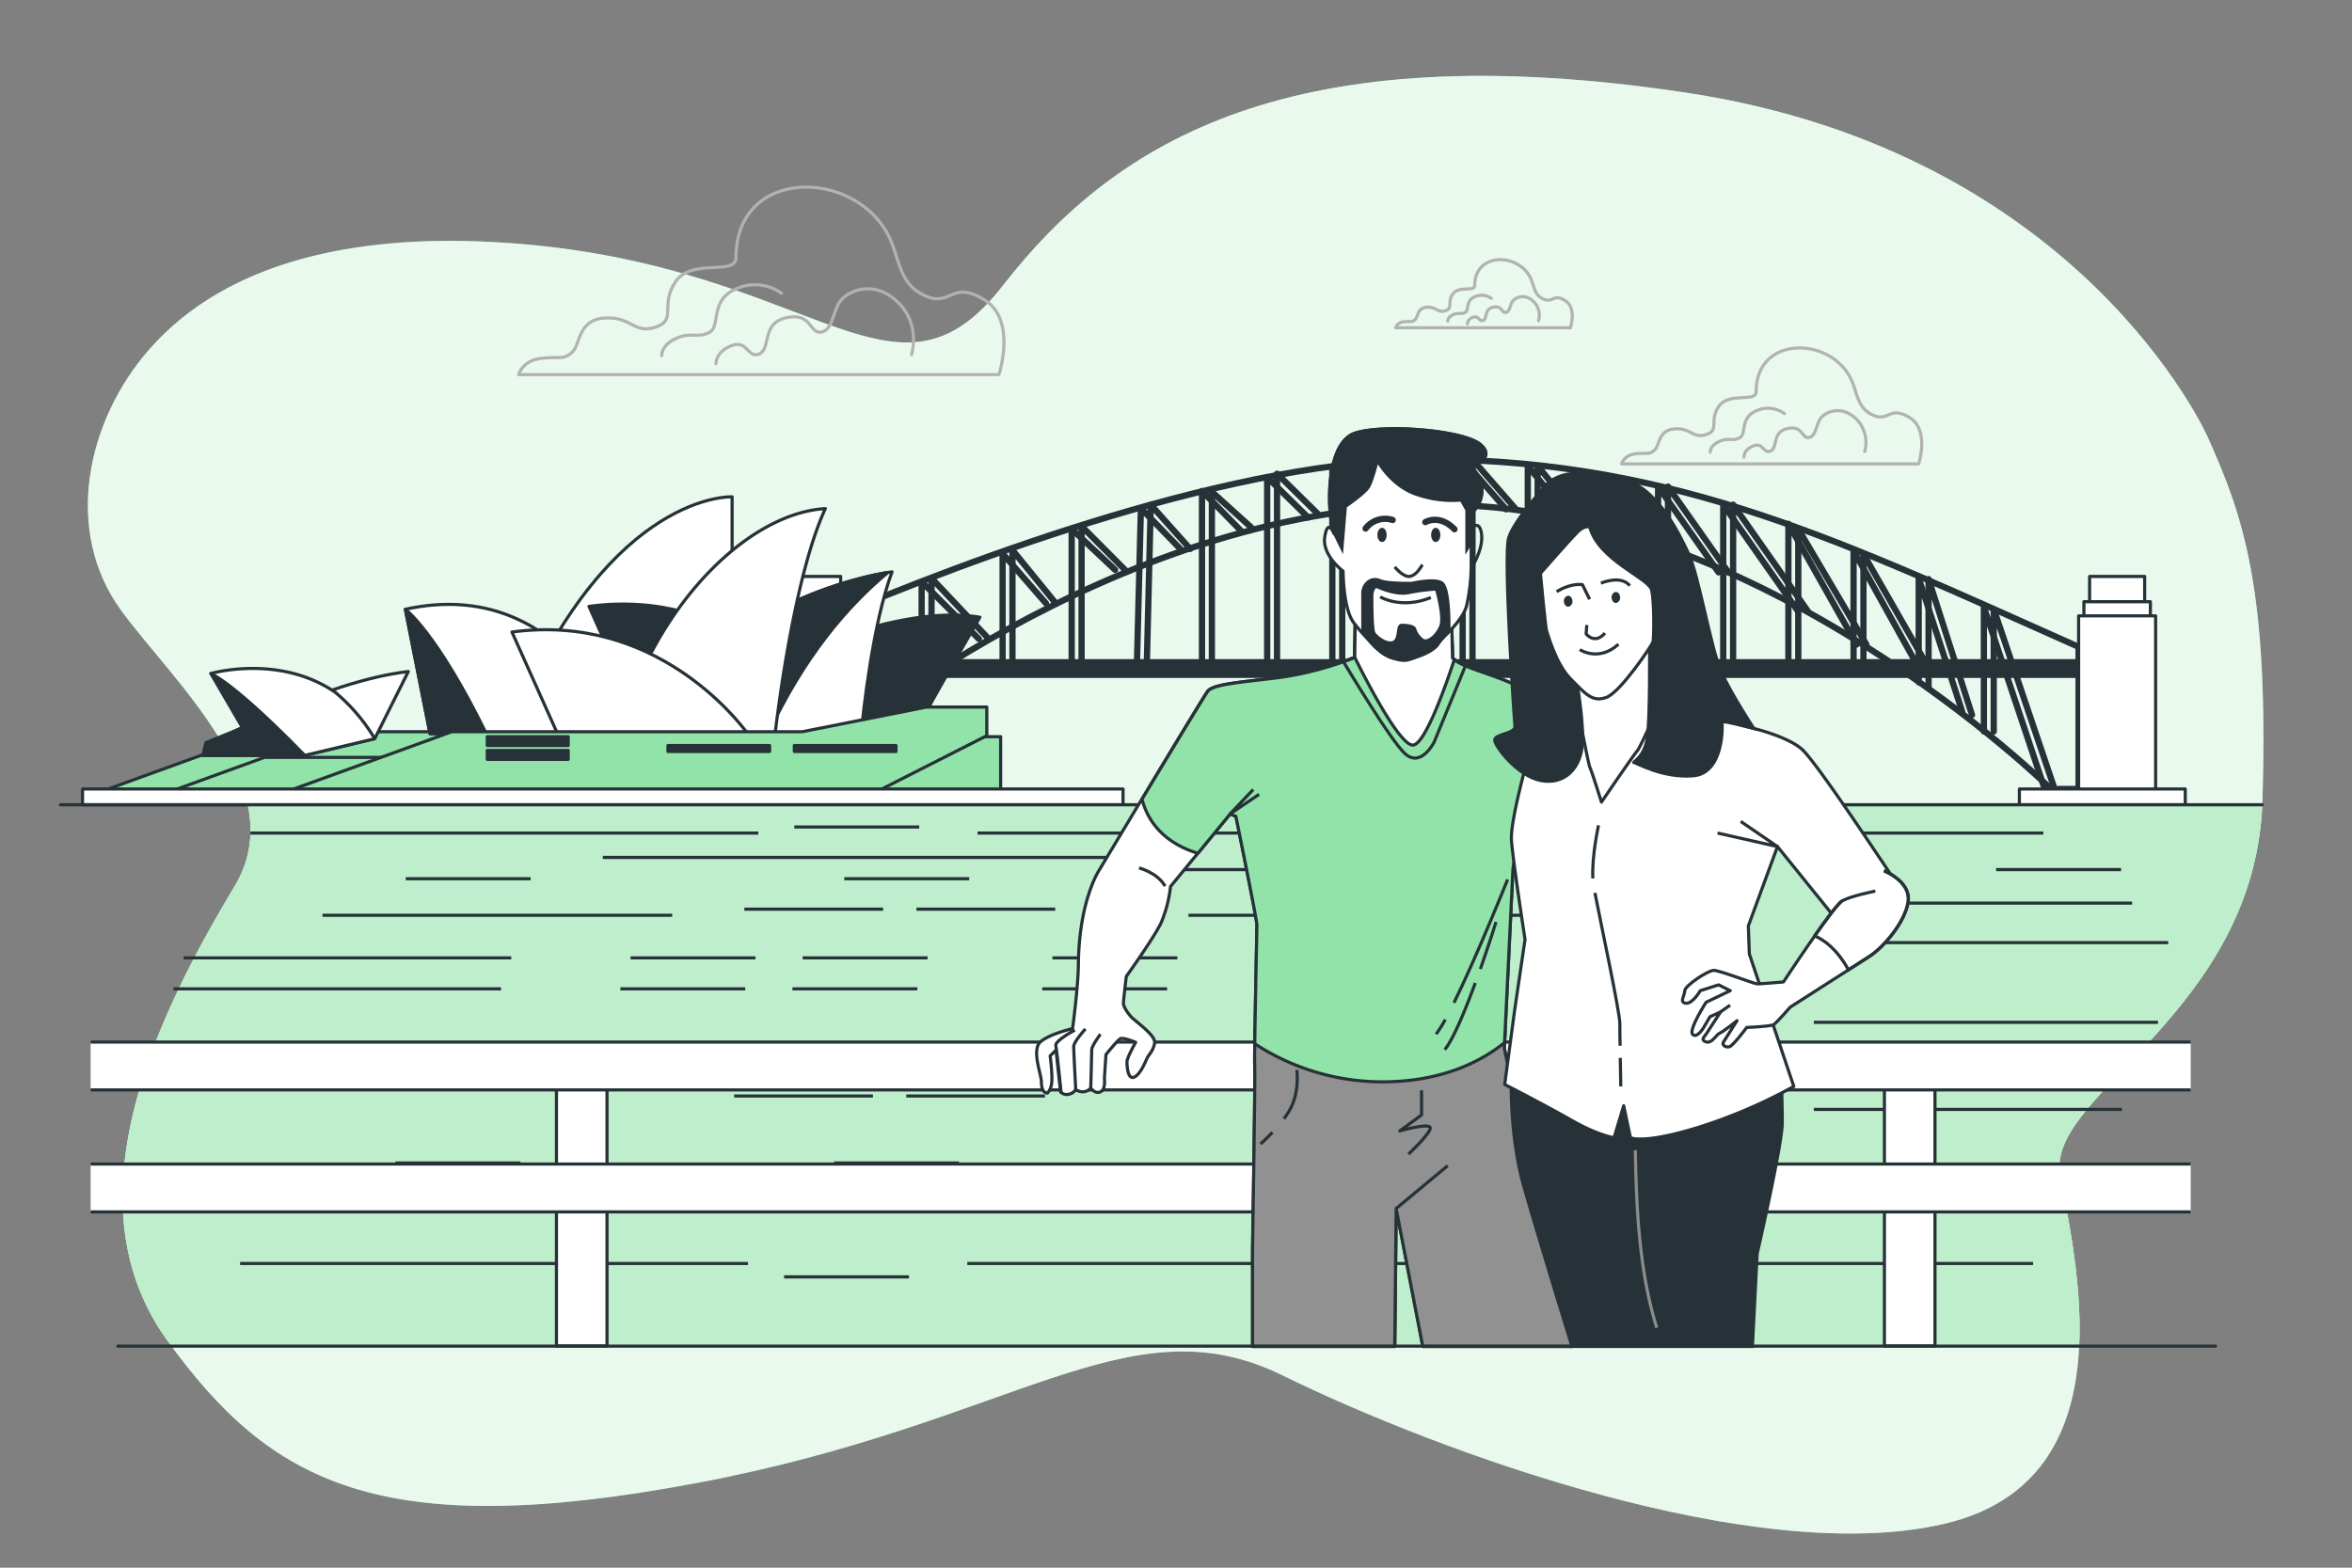 <svg xmlns="http://www.w3.org/2000/svg" viewBox="0 0 750 500"><rect x="0" y="0" width="750" height="500" fill="#808080" stroke="none"/><g id="background-simple"><path d="M704,139.43s-40-90.68-166-109.82S355.78,44.78,319.8,91.07,258.33,81,152.79,77c-37.4-1.42-79.64,5.16-105.32,34.59C27.69,134.21,20,169.32,38.76,194.87c16.63,22.65,54.68,56.75,36.16,87.63C51.35,321.8,20.61,382.25,53.4,427.59S121,492.07,222.46,472.93,359.76,414.49,409,438.67,559.57,500.13,620,486s41-86.64,36.89-111.83,62.5-51.39,64.55-118.89S715.31,164.62,704,139.43Z" style="fill:#92E3A9"></path><path d="M704,139.43s-40-90.68-166-109.82S355.78,44.78,319.8,91.07,258.33,81,152.79,77c-37.4-1.42-79.64,5.16-105.32,34.59C27.69,134.21,20,169.32,38.76,194.87c16.63,22.65,54.68,56.75,36.16,87.63C51.35,321.8,20.61,382.25,53.4,427.59S121,492.07,222.46,472.93,359.76,414.49,409,438.67,559.57,500.13,620,486s41-86.64,36.89-111.83,62.5-51.39,64.55-118.89S715.31,164.62,704,139.43Z" style="fill:#fff;opacity:0.8"></path></g><g id="Clouds"><path d="M285.36,80.28c-.21-.66-.44-1.33-.68-2-8.84-24.6-50-26.3-50,3.93,0,5.83-14,0-19.21,7.57s.58,12.23-6.41,14.56-7.57-3.49-16.3-2.91-7.57,8.73-10.48,11.06-2.91,1.17-9.32,1.75-7.57,5.24-7.57,5.24H318.53s5.82-17.47-4.66-23.88-10.48,2.33-18.63-1.16C288.5,91.56,287.24,86.09,285.36,80.28Z" style="fill:none;stroke:#b2b2b2;stroke-linecap:round;stroke-linejoin:round"></path><path d="M290.66,113.12s3.17-9.81-4.62-17-15.86-3.17-18.17,0-2.3,9.23-6.05,9.81-2.89-6.35-11-4.62-4.9,9.81-8.65,11.54-3.75-4.62-8.94-2.6-4.91,5.77-4.91,5.77" style="fill:none;stroke:#b2b2b2;stroke-linecap:round;stroke-linejoin:round"></path><path d="M249.23,93.53a14.59,14.59,0,0,0-14.76-1.29c-8.35,3.85-4.5,11.88-8.35,13.81s-5.78-.32-10.6,1.92-4.49,5.46-4.49,5.46" style="fill:none;stroke:#b2b2b2;stroke-linecap:round;stroke-linejoin:round"></path><path d="M591.33,123.71q-.2-.61-.42-1.23c-5.47-15.22-30.92-16.27-30.93,2.43,0,3.6-8.64,0-11.88,4.68s.36,7.57-4,9-4.69-2.16-10.09-1.8-4.68,5.4-6.48,6.84-1.8.72-5.76,1.08-4.69,3.24-4.69,3.24h94.73s3.6-10.8-2.88-14.77-6.48,1.45-11.53-.72C593.28,130.69,592.5,127.3,591.33,123.71Z" style="fill:none;stroke:#b2b2b2;stroke-linecap:round;stroke-linejoin:round"></path><path d="M594.61,144a10.57,10.57,0,0,0-2.86-10.52c-4.81-4.46-9.81-2-11.23,0s-1.43,5.7-3.75,6.06-1.78-3.92-6.78-2.85-3,6.06-5.35,7.13-2.32-2.85-5.53-1.6-3,3.57-3,3.57" style="fill:none;stroke:#b2b2b2;stroke-linecap:round;stroke-linejoin:round"></path><path d="M569,131.9a9,9,0,0,0-9.14-.79c-5.16,2.38-2.78,7.35-5.16,8.54s-3.58-.2-6.56,1.19-2.78,3.38-2.78,3.38" style="fill:none;stroke:#b2b2b2;stroke-linecap:round;stroke-linejoin:round"></path><path d="M488.7,90.34c-.08-.24-.16-.49-.25-.73-3.22-9-18.19-9.57-18.19,1.43,0,2.12-5.09,0-7,2.76s.21,4.45-2.34,5.29S458.18,97.82,455,98s-2.75,3.18-3.81,4-1.06.42-3.39.63a2.89,2.89,0,0,0-2.75,1.91h55.71s2.12-6.35-1.69-8.68-3.81.84-6.78-.43C489.84,94.44,489.38,92.45,488.7,90.34Z" style="fill:none;stroke:#b2b2b2;stroke-linecap:round;stroke-linejoin:round"></path><path d="M490.62,102.28a6.21,6.21,0,0,0-1.68-6.19c-2.83-2.62-5.77-1.15-6.61,0s-.84,3.36-2.2,3.57-1.05-2.31-4-1.68-1.78,3.57-3.15,4.2-1.36-1.68-3.25-1-1.78,2.1-1.78,2.1" style="fill:none;stroke:#b2b2b2;stroke-linecap:round;stroke-linejoin:round"></path><path d="M475.55,95.16a5.31,5.31,0,0,0-5.37-.47c-3,1.4-1.64,4.32-3,5s-2.1-.12-3.86.7-1.63,2-1.63,2" style="fill:none;stroke:#b2b2b2;stroke-linecap:round;stroke-linejoin:round"></path></g><g id="Bridge"><line x1="252.92" y1="213.23" x2="671.02" y2="213.23" style="fill:none;stroke:#263238;stroke-linecap:round;stroke-linejoin:round;stroke-width:6px"></line><path d="M457,146.5c-62.27-.44-147.72,31.79-193.88,51.4V239h1.22S353.07,162.24,457,161,654,251.64,654,251.64h8.81V206.31C589.17,173.57,535.65,147.05,457,146.5Z" style="fill:none;stroke:#263238;stroke-linecap:round;stroke-linejoin:round;stroke-width:2px"></path><rect x="666.33" y="183.85" width="17.55" height="60.77" style="fill:#fff;stroke:#263238;stroke-linecap:round;stroke-linejoin:round"></rect><rect x="664.51" y="191.91" width="21.2" height="60.77" style="fill:#fff;stroke:#263238;stroke-linecap:round;stroke-linejoin:round"></rect><rect x="662.83" y="196.42" width="24.55" height="56.26" style="fill:#fff;stroke:#263238;stroke-linecap:round;stroke-linejoin:round"></rect><rect x="643.94" y="251.64" width="52.89" height="5.04" style="fill:#fff;stroke:#263238;stroke-linecap:round;stroke-linejoin:round"></rect><rect x="250.52" y="183.85" width="17.55" height="60.77" style="fill:#fff;stroke:#263238;stroke-linecap:round;stroke-linejoin:round"></rect><rect x="248.69" y="191.91" width="21.2" height="60.77" style="fill:#fff;stroke:#263238;stroke-linecap:round;stroke-linejoin:round"></rect><rect x="247.02" y="196.42" width="24.55" height="56.26" style="fill:#fff;stroke:#263238;stroke-linecap:round;stroke-linejoin:round"></rect><polyline points="319.71 212.6 319.71 176.56 333.56 192.46" style="fill:none;stroke:#263238;stroke-linecap:round;stroke-linejoin:round;stroke-width:2px"></polyline><polyline points="322.85 212.6 322.85 175.46 336.7 192.46" style="fill:none;stroke:#263238;stroke-linecap:round;stroke-linejoin:round;stroke-width:2px"></polyline><polyline points="293.89 212.6 293.89 185.53 312.15 203.79" style="fill:none;stroke:#263238;stroke-linecap:round;stroke-linejoin:round;stroke-width:2px"></polyline><polyline points="297.04 212.6 297.04 184.43 315.3 203.79" style="fill:none;stroke:#263238;stroke-linecap:round;stroke-linejoin:round;stroke-width:2px"></polyline><polyline points="341.74 212.6 341.74 168.72 355.59 181.75" style="fill:none;stroke:#263238;stroke-linecap:round;stroke-linejoin:round;stroke-width:2px"></polyline><polyline points="344.89 212.6 344.89 167.83 358.74 181.75" style="fill:none;stroke:#263238;stroke-linecap:round;stroke-linejoin:round;stroke-width:2px"></polyline><polyline points="362.52 212.6 363.81 162.11 376.37 175.07" style="fill:none;stroke:#263238;stroke-linecap:round;stroke-linejoin:round;stroke-width:2px"></polyline><polyline points="365.67 212.6 366.95 161 379.52 175.07" style="fill:none;stroke:#263238;stroke-linecap:round;stroke-linejoin:round;stroke-width:2px"></polyline><polyline points="383.29 212.6 383.29 156.6 395.76 169.32" style="fill:none;stroke:#263238;stroke-linecap:round;stroke-linejoin:round;stroke-width:2px"></polyline><polyline points="386.44 212.6 386.44 156.88 398.93 168.16" style="fill:none;stroke:#263238;stroke-linecap:round;stroke-linejoin:round;stroke-width:2px"></polyline><polyline points="404.07 212.6 404.07 152.2 417.08 165" style="fill:none;stroke:#263238;stroke-linecap:round;stroke-linejoin:round;stroke-width:2px"></polyline><polyline points="407.22 212.6 407.22 151.09 420.23 163.89" style="fill:none;stroke:#263238;stroke-linecap:round;stroke-linejoin:round;stroke-width:2px"></polyline><polyline points="424.85 212.6 424.85 148.89 438.7 161.34" style="fill:none;stroke:#263238;stroke-linecap:round;stroke-linejoin:round;stroke-width:2px"></polyline><polyline points="428 212.6 428 148.34 441.85 161.34" style="fill:none;stroke:#263238;stroke-linecap:round;stroke-linejoin:round;stroke-width:2px"></polyline><polyline points="445.62 212.6 445.62 147.23 459.47 160.44" style="fill:none;stroke:#263238;stroke-linecap:round;stroke-linejoin:round;stroke-width:2px"></polyline><polyline points="448.77 212.6 448.77 147.24 462.62 160.44" style="fill:none;stroke:#263238;stroke-linecap:round;stroke-linejoin:round;stroke-width:2px"></polyline><polyline points="466.4 212.6 466.4 146.54 480.25 162.43" style="fill:none;stroke:#263238;stroke-linecap:round;stroke-linejoin:round;stroke-width:2px"></polyline><polyline points="469.55 212.6 469.55 146.54 483.4 162.43" style="fill:none;stroke:#263238;stroke-linecap:round;stroke-linejoin:round;stroke-width:2px"></polyline><polyline points="487.18 212.6 487.18 148.6 501.03 165.6" style="fill:none;stroke:#263238;stroke-linecap:round;stroke-linejoin:round;stroke-width:2px"></polyline><polyline points="490.32 212.6 490.32 148.6 504.18 165.6" style="fill:none;stroke:#263238;stroke-linecap:round;stroke-linejoin:round;stroke-width:2px"></polyline><polyline points="507.95 212.6 507.95 151.47 524.39 171.91" style="fill:none;stroke:#263238;stroke-linecap:round;stroke-linejoin:round;stroke-width:2px"></polyline><polyline points="511.1 212.6 511.1 151.47 527.56 172.19" style="fill:none;stroke:#263238;stroke-linecap:round;stroke-linejoin:round;stroke-width:2px"></polyline><polyline points="528.73 212.6 528.73 155.19 548.01 182.55" style="fill:none;stroke:#263238;stroke-linecap:round;stroke-linejoin:round;stroke-width:2px"></polyline><polyline points="531.88 212.6 531.88 155.19 551.15 182.55" style="fill:none;stroke:#263238;stroke-linecap:round;stroke-linejoin:round;stroke-width:2px"></polyline><polyline points="549.5 212.6 549.5 160.95 573.33 194.93" style="fill:none;stroke:#263238;stroke-linecap:round;stroke-linejoin:round;stroke-width:2px"></polyline><polyline points="552.65 212.6 552.65 160.95 576.48 194.93" style="fill:none;stroke:#263238;stroke-linecap:round;stroke-linejoin:round;stroke-width:2px"></polyline><polyline points="570.28 212.6 570.28 167.07 592.02 205.57" style="fill:none;stroke:#263238;stroke-linecap:round;stroke-linejoin:round;stroke-width:2px"></polyline><polyline points="573.43 212.6 573.43 168.73 595.16 205.57" style="fill:none;stroke:#263238;stroke-linecap:round;stroke-linejoin:round;stroke-width:2px"></polyline><polyline points="591.06 212.6 591.06 175.63 612.18 213.63" style="fill:none;stroke:#263238;stroke-linecap:round;stroke-linejoin:round;stroke-width:2px"></polyline><polyline points="594.21 212.6 594.21 176.73 615.33 213.63" style="fill:none;stroke:#263238;stroke-linecap:round;stroke-linejoin:round;stroke-width:2px"></polyline><polyline points="611.83 217.59 611.83 184.43 625.68 226.87" style="fill:none;stroke:#263238;stroke-linecap:round;stroke-linejoin:round;stroke-width:2px"></polyline><polyline points="614.98 219.39 614.98 184.71 628.83 228.02" style="fill:none;stroke:#263238;stroke-linecap:round;stroke-linejoin:round;stroke-width:2px"></polyline><polyline points="632.61 233.29 632.61 193.64 651.65 250.57" style="fill:none;stroke:#263238;stroke-linecap:round;stroke-linejoin:round;stroke-width:2px"></polyline><polyline points="635.76 233.29 635.76 194.26 654.8 250.57" style="fill:none;stroke:#263238;stroke-linecap:round;stroke-linejoin:round;stroke-width:2px"></polyline><rect x="258.52" y="252.39" width="44.96" height="4.28" style="fill:#fff;stroke:#263238;stroke-linecap:round;stroke-linejoin:round"></rect></g><g id="Building"><polygon points="217.06 254.16 255.49 234.64 255.49 225.51 236.29 225.51 196.62 233.38 84.87 233.38 34.5 251.64 30.48 254.16 217.06 254.16" style="fill:#92E3A9;stroke:#263238;stroke-linecap:round;stroke-linejoin:round"></polygon><polygon points="84.33 241.56 56.54 251.64 52.51 254.16 239.1 254.16 263.89 241.56 84.33 241.56" style="fill:#92E3A9;stroke:#263238;stroke-linecap:round;stroke-linejoin:round"></polygon><path d="M233.45,234.32V158.46s-38.09-1.89-68.62,68.94l-1.66,6.92Z" style="fill:#fff;stroke:#263238;stroke-linecap:round;stroke-linejoin:round"></path><path d="M263.23,226.14c-3.65-5-30-38.86-75.42-32.74l14.65,32.74Z" style="fill:#263238;stroke:#263238;stroke-linecap:round;stroke-linejoin:round"></path><polygon points="319.08 254.16 319.08 234.95 311.52 234.95 260.51 254.16 319.08 254.16" style="fill:#92E3A9;stroke:#263238;stroke-linecap:round;stroke-linejoin:round"></polygon><path d="M291.42,234.32c6.91-13.19,21.05-37.46,21.05-37.46-18.26-3.15-41.24,5.35-41.24,5.35-20.24,11.91-32,26-36.54,32.11Z" style="fill:#263238;stroke:#263238;stroke-linecap:round;stroke-linejoin:round"></path><path d="M274.58,234.32c.75-7.92,3.72-35.37,9.87-51.94,0,0-51,6-82.5,51.94Z" style="fill:#fff;stroke:#263238;stroke-linecap:round;stroke-linejoin:round"></path><path d="M283.16,182.57c-8.1,1.28-52.71,10.1-81.21,51.75h42.86C256.28,209.46,270.36,193.17,283.16,182.57Z" style="fill:#263238;stroke:#263238;stroke-linecap:round;stroke-linejoin:round"></path><path d="M198.2,234.32s-18.58-51-68.94-40L137.13,234Z" style="fill:#fff;stroke:#263238;stroke-linecap:round;stroke-linejoin:round"></path><path d="M247.13,234.32c.92-7.9,6.28-51,16.06-72.11-20.28,1.23-43.92,21.12-58.08,51.07a121.9,121.9,0,0,0-7.69,21Z" style="fill:#fff;stroke:#263238;stroke-linecap:round;stroke-linejoin:round"></path><path d="M238.68,234.32c-3.66-5-30-38.86-75.43-32.74l14.66,32.74Z" style="fill:#fff;stroke:#263238;stroke-linecap:round;stroke-linejoin:round"></path><path d="M155.13,234.1c-16.06-32.67-25.87-39.76-25.87-39.76L137.13,234Z" style="fill:#263238;stroke:#263238;stroke-linecap:round;stroke-linejoin:round"></path><polygon points="276.25 254.16 314.67 234.64 314.67 225.51 295.47 225.51 255.8 233.38 144.05 233.38 93.69 251.64 89.66 254.16 276.25 254.16" style="fill:#92E3A9;stroke:#263238;stroke-linecap:round;stroke-linejoin:round"></polygon><path d="M67.87,236.84s35.26-19.52,62.33-22.66l-10.7,21.4-22.35,5.35H64.72Z" style="fill:#fff;stroke:#263238;stroke-linecap:round;stroke-linejoin:round"></path><path d="M97.15,240.93,67.24,214.81s21.72-6.3,39.67,6a58,58,0,0,1,12.59,14.79Z" style="fill:#fff;stroke:#263238;stroke-linecap:round;stroke-linejoin:round"></path><path d="M67.24,214.81l10.08,17.31-11.65,4.72-1,4.09H97.15S76.69,219.53,67.24,214.81Z" style="fill:#263238;stroke:#263238;stroke-linecap:round;stroke-linejoin:round"></path><rect x="212.99" y="237.79" width="32.42" height="1.89" style="fill:#263238;stroke:#263238;stroke-linecap:round;stroke-linejoin:round"></rect><rect x="253.29" y="237.79" width="32.42" height="1.89" style="fill:#263238;stroke:#263238;stroke-linecap:round;stroke-linejoin:round"></rect><rect x="155.38" y="234.95" width="25.81" height="2.83" style="fill:#263238;stroke:#263238;stroke-linecap:round;stroke-linejoin:round"></rect><rect x="155.38" y="239.36" width="25.81" height="2.83" style="fill:#263238;stroke:#263238;stroke-linecap:round;stroke-linejoin:round"></rect><rect x="26.32" y="251.64" width="331.79" height="5.04" style="fill:#fff;stroke:#263238;stroke-linecap:round;stroke-linejoin:round"></rect></g><g id="Water"><path d="M79,256.73a34.61,34.61,0,0,1-4.09,25.77C51.35,321.8,20.61,382.25,53.4,427.59l1.28,1.75H663c1-21.53-4.2-43.45-6.1-55.15-4.07-25,61.54-51,64.48-117.46Z" style="fill:#92E3A9"></path><path d="M79,256.73a34.61,34.61,0,0,1-4.09,25.77C51.35,321.8,20.61,382.25,53.4,427.59l1.28,1.75H663c1-21.53-4.2-43.45-6.1-55.15-4.07-25,61.54-51,64.48-117.46Z" style="fill:#fff;opacity:0.4"></path><line x1="79.82" y1="265.7" x2="241.79" y2="265.7" style="fill:none;stroke:#263238;stroke-linejoin:round"></line><line x1="311.71" y1="265.7" x2="473.67" y2="265.7" style="fill:none;stroke:#263238;stroke-linejoin:round"></line><line x1="192.22" y1="273.47" x2="354.19" y2="273.47" style="fill:none;stroke:#263238;stroke-linejoin:round"></line><line x1="501.11" y1="265.7" x2="540.94" y2="265.7" style="fill:none;stroke:#263238;stroke-linejoin:round"></line><line x1="519.7" y1="288.03" x2="559.53" y2="288.03" style="fill:none;stroke:#263238;stroke-linejoin:round"></line><line x1="636.53" y1="277.35" x2="676.35" y2="277.35" style="fill:none;stroke:#263238;stroke-linejoin:round"></line><line x1="489.61" y1="300.64" x2="529.43" y2="300.64" style="fill:none;stroke:#263238;stroke-linejoin:round"></line><line x1="581.65" y1="300.64" x2="691.4" y2="300.64" style="fill:none;stroke:#263238;stroke-linejoin:round"></line><line x1="335.6" y1="305.5" x2="375.43" y2="305.5" style="fill:none;stroke:#263238;stroke-linejoin:round"></line><line x1="58.58" y1="305.5" x2="163.02" y2="305.5" style="fill:none;stroke:#263238;stroke-linejoin:round"></line><line x1="255.95" y1="305.5" x2="295.78" y2="305.5" style="fill:none;stroke:#263238;stroke-linejoin:round"></line><line x1="201.07" y1="305.5" x2="240.9" y2="305.5" style="fill:none;stroke:#263238;stroke-linejoin:round"></line><line x1="581.65" y1="288.03" x2="679.89" y2="288.03" style="fill:none;stroke:#263238;stroke-linejoin:round"></line><line x1="377.2" y1="277.35" x2="417.03" y2="277.35" style="fill:none;stroke:#263238;stroke-linejoin:round"></line><line x1="269.22" y1="280.26" x2="309.05" y2="280.26" style="fill:none;stroke:#263238;stroke-linejoin:round"></line><line x1="129.38" y1="280.26" x2="169.21" y2="280.26" style="fill:none;stroke:#263238;stroke-linejoin:round"></line><line x1="253.29" y1="263.76" x2="293.12" y2="263.76" style="fill:none;stroke:#263238;stroke-linejoin:round"></line><line x1="378.97" y1="291.91" x2="490.49" y2="291.91" style="fill:none;stroke:#263238;stroke-linejoin:round"></line><line x1="102.83" y1="291.91" x2="214.35" y2="291.91" style="fill:none;stroke:#263238;stroke-linejoin:round"></line><line x1="557.76" y1="265.7" x2="651.57" y2="265.7" style="fill:none;stroke:#263238;stroke-linejoin:round"></line><line x1="432.08" y1="274.44" x2="525.89" y2="274.44" style="fill:none;stroke:#263238;stroke-linejoin:round"></line><line x1="237.36" y1="289.97" x2="281.61" y2="289.97" style="fill:none;stroke:#263238;stroke-linejoin:round"></line><line x1="292.23" y1="289.97" x2="336.49" y2="289.97" style="fill:none;stroke:#263238;stroke-linejoin:round"></line><line x1="76.56" y1="402.98" x2="238.53" y2="402.98" style="fill:none;stroke:#263238;stroke-linejoin:round"></line><line x1="308.45" y1="402.98" x2="470.42" y2="402.98" style="fill:none;stroke:#263238;stroke-linejoin:round"></line><line x1="188.96" y1="385.88" x2="350.93" y2="385.88" style="fill:none;stroke:#263238;stroke-linejoin:round"></line><line x1="497.85" y1="402.98" x2="537.68" y2="402.98" style="fill:none;stroke:#263238;stroke-linejoin:round"></line><line x1="516.44" y1="353.84" x2="556.27" y2="353.84" style="fill:none;stroke:#263238;stroke-linejoin:round"></line><line x1="633.27" y1="377.34" x2="673.1" y2="377.34" style="fill:none;stroke:#263238;stroke-linejoin:round"></line><line x1="486.35" y1="326.06" x2="526.18" y2="326.06" style="fill:none;stroke:#263238;stroke-linejoin:round"></line><line x1="578.39" y1="326.06" x2="688.14" y2="326.06" style="fill:none;stroke:#263238;stroke-linejoin:round"></line><line x1="332.35" y1="315.38" x2="372.17" y2="315.38" style="fill:none;stroke:#263238;stroke-linejoin:round"></line><line x1="55.32" y1="315.38" x2="159.76" y2="315.38" style="fill:none;stroke:#263238;stroke-linejoin:round"></line><line x1="252.69" y1="315.38" x2="292.52" y2="315.38" style="fill:none;stroke:#263238;stroke-linejoin:round"></line><line x1="197.82" y1="315.38" x2="237.64" y2="315.38" style="fill:none;stroke:#263238;stroke-linejoin:round"></line><line x1="578.39" y1="353.84" x2="676.64" y2="353.84" style="fill:none;stroke:#263238;stroke-linejoin:round"></line><line x1="373.94" y1="377.34" x2="413.77" y2="377.34" style="fill:none;stroke:#263238;stroke-linejoin:round"></line><line x1="265.97" y1="370.93" x2="305.79" y2="370.93" style="fill:none;stroke:#263238;stroke-linejoin:round"></line><line x1="126.12" y1="370.93" x2="165.95" y2="370.93" style="fill:none;stroke:#263238;stroke-linejoin:round"></line><line x1="250.03" y1="407.25" x2="289.86" y2="407.25" style="fill:none;stroke:#263238;stroke-linejoin:round"></line><line x1="375.71" y1="345.29" x2="487.23" y2="345.29" style="fill:none;stroke:#263238;stroke-linejoin:round"></line><line x1="99.57" y1="345.29" x2="211.09" y2="345.29" style="fill:none;stroke:#263238;stroke-linejoin:round"></line><line x1="554.5" y1="402.98" x2="648.31" y2="402.98" style="fill:none;stroke:#263238;stroke-linejoin:round"></line><line x1="428.82" y1="383.75" x2="522.64" y2="383.75" style="fill:none;stroke:#263238;stroke-linejoin:round"></line><line x1="234.1" y1="349.56" x2="278.36" y2="349.56" style="fill:none;stroke:#263238;stroke-linejoin:round"></line><line x1="288.98" y1="349.56" x2="333.23" y2="349.56" style="fill:none;stroke:#263238;stroke-linejoin:round"></line><line x1="19.25" y1="256.67" x2="721.39" y2="256.67" style="fill:none;stroke:#263238;stroke-linecap:round;stroke-linejoin:round"></line></g><g id="Fence"><rect x="177.44" y="333.14" width="16.12" height="96.14" style="fill:#fff;stroke:#263238;stroke-linejoin:round"></rect><rect x="600.9" y="333.14" width="16.12" height="96.14" style="fill:#fff;stroke:#263238;stroke-linejoin:round"></rect><rect x="28.89" y="332.36" width="669.67" height="15.25" style="fill:#fff"></rect><line x1="28.89" y1="332.36" x2="698.56" y2="332.36" style="fill:none;stroke:#263238;stroke-linejoin:round"></line><line x1="698.56" y1="347.62" x2="28.89" y2="347.62" style="fill:none;stroke:#263238;stroke-linejoin:round"></line><rect x="28.89" y="371.26" width="669.67" height="15.25" style="fill:#fff"></rect><line x1="28.89" y1="371.26" x2="698.56" y2="371.26" style="fill:none;stroke:#263238;stroke-linejoin:round"></line><line x1="698.56" y1="386.52" x2="28.89" y2="386.52" style="fill:none;stroke:#263238;stroke-linejoin:round"></line></g><g id="Characters"><path d="M365.86,337.32c.46-.92,1.85-2.08,2.32-4.62s-6.25-6.94-7.64-8.56-2.31-3.24-2.31-4.17.92-8.55.92-8.55,8.79-12.26,11.11-17.12a42,42,0,0,0,3-11.57l19-23.13,1.85.69s6.71,32.85,6.71,34.7-.92,43.72-.69,44.88-.7,58.52-.7,58.52v31.05h45.35l.45-44,8.49,44h47.63l-14.71-62.28-6.94-32.84L482.45,277s6.24-37.24,6.24-37.94,2.08-14.57-1.16-17.81-13.41-6.24-18.27-8.09-6.09-3.24-6.09-3.24l-.39-17.81-30.53-.24L432,209.64a105.39,105.39,0,0,1-22.9,6.24c-11.8,1.62-22.21,2.08-24.06,4.63s-34.46,56.9-34.46,56.9-6.53,9.6-6.71,30.3c-.07,7.19-1.85,20.36-1.85,20.36s-7.17,1.62-10.18,4.16.23,10.41.23,12.73.65,3.57,1.92,3.68a5.29,5.29,0,0,0,1.26-2.52c.56-2.25-.38-9.35-.38-9.35l1.87-1.87.75,7,.73,6.46h.11a2.53,2.53,0,0,0,2.34.66,3.38,3.38,0,0,0,2.34-1.5,4.21,4.21,0,0,0,2.71.68,3.46,3.46,0,0,0,2.08-1.16s1.66,2.26,3.43,1c1.35-.92.94-4.11.94-4.11l.49-7.57s3.7-4.63,4.62-5.09,4.86,1.16,4.86,1.16-2.77,4.85-2.77,6.24.23,5.78,2.31,4.86S365.4,338.25,365.86,337.32Z" style="fill:#fff;stroke:#263238;stroke-linejoin:round"></path><path d="M363.21,276.82s5.82,1.45,8.32,5.82" style="fill:none;stroke:#263238;stroke-linejoin:round"></path><path d="M399.4,429.44h45.35l.45-44,8.49,44h47.63l-14.71-62.28-6.94-32.84.26-5.28c-6.95,4.36-19.13,10.37-33.57,10.37-16.58,0-36.61-7.43-46.18-11.41-.11,6.5-.16,11.48-.08,11.87.23,1.15-.7,58.52-.7,58.52Z" style="fill:#919191;stroke:#263238;stroke-linejoin:round"></path><path d="M350.9,329.84s-2.77,3.71-2.77,4.94-.31,12.26-.31,12.26" style="fill:none;stroke:#263238;stroke-linejoin:round"></path><path d="M346.11,328.17s-3.74,4.11-3.74,5.61.66,13.74.66,13.74" style="fill:none;stroke:#263238;stroke-linejoin:round"></path><path d="M342.75,328.54s-6.45,3.37-6.08,5,1.68,14.86,1.68,14.86" style="fill:none;stroke:#263238;stroke-linejoin:round"></path><line x1="445.2" y1="385.44" x2="461.63" y2="371.79" style="fill:none;stroke:#263238;stroke-linejoin:round"></line><path d="M405.76,361.15c-2.08,2.2-3.81,3.7-3.81,3.7" style="fill:none;stroke:#263238;stroke-linejoin:round"></path><path d="M413.51,341.26s.93,6.47-1.85,12a24.52,24.52,0,0,1-2.23,3.55" style="fill:none;stroke:#263238;stroke-linejoin:round"></path><path d="M453.3,347.73v7.87l-6.94,5.09s9.72-2.78,9.72-.93-6.94,8.33-6.94,8.33" style="fill:none;stroke:#263238;stroke-linejoin:round"></path><path d="M482.45,277s6.24-37.24,6.24-37.94,2.08-14.57-1.16-17.81-13.41-6.24-18.27-8.09-6.09-3.24-6.09-3.24l-.09-4.33-31-.22-.05,4.32a105.39,105.39,0,0,1-22.9,6.24c-11.8,1.62-22.21,2.08-24.06,4.63-1,1.42-11.7,19.07-20.9,34.33,1.3,5.21,5.35,13.47,17.82,17.26l10.25-12.5,1.85.69s6.71,32.85,6.71,34.7c0,1.4-.53,25.56-.68,37.85a74.35,74.35,0,0,0,43,12.12c18.15-.53,29.87-7,36.64-12.47Z" style="fill:#92E3A9;stroke:#263238;stroke-linejoin:round"></path><path d="M457.31,236.7l10-24.38c-3.28-1.44-4.18-2.45-4.18-2.45l-.39-17.81-30.53-.24L432,209.64s-1.36.56-3.64,1.37c3,4.94,14.8,24.51,19.37,29.08C453,245.34,457.31,236.7,457.31,236.7Z" style="fill:none;stroke:#263238;stroke-linejoin:round"></path><path d="M463.17,209.87l-.39-17.81-30.53-.24L432,209.64s13.57,28,18.5,28c3.85,0,10.5-18.9,13.25-27.26A4.14,4.14,0,0,1,463.17,209.87Z" style="fill:#fff;stroke:#263238;stroke-linejoin:round"></path><polyline points="399.63 251.81 392.23 259.6 401.49 253.35" style="fill:none;stroke:#263238;stroke-linejoin:round"></polyline><path d="M460.87,325.16a35.7,35.7,0,0,1-2.94,4.68" style="fill:none;stroke:#263238;stroke-linejoin:round"></path><path d="M480.75,280.5s-9.77,24.43-17.12,39.33" style="fill:none;stroke:#263238;stroke-linejoin:round"></path><path d="M470.44,313.51c-3.23,8.78-7,17.94-9.74,21.27" style="fill:none;stroke:#263238;stroke-linejoin:round"></path><path d="M477.05,294.07s-2.14,6.85-5,15" style="fill:none;stroke:#263238;stroke-linejoin:round"></path><path d="M501.29,429.44H558.8l1.52-29.58s8-34.86,8-41.64-.31-13.88-.31-13.88-37.32,5.24-42.87,5.24-31.15-8-34.23-8.94a90.87,90.87,0,0,0-8.95-1.85v3.39s-.92,19.12,4,36.39C490.61,394.75,500.1,425.69,501.29,429.44Z" style="fill:#263238;stroke:#263238;stroke-miterlimit:10"></path><path d="M521.46,366.85c.35,19.11,1.29,38.88,6.84,56.64" style="fill:none;stroke:#8c8c8c;stroke-linejoin:round"></path><path d="M489.69,233s-8.32,27.76-7.71,35.16,4.32,31.46,4.32,31.46l-3.39,23.13-3.09,23.13s12.65,6.48,21.29,11.41,13.57,5.56,13.57,5.56l3.08-10.18,2.16,10.18s3.7,2.15,21-3.09A166.08,166.08,0,0,0,572,346.5l-14.18-42.25-.31-8.95L566.8,270l20.66,25.6s6.17,2.16,11.11-.31,7.4-12,4.62-16-24.05-36.39-28.68-40.4-15.25-6.55-15.25-6.55l-24.54-6.4H510.67c-5.25,0-15.42.61-17,1.23S489.69,233,489.69,233Z" style="fill:#fff;stroke:#263238;stroke-linejoin:round"></path><path d="M501.11,215.42s5.24,28.07,5.86,29.3,3.7,11.1,3.7,11.1,10.48-15.42,11.41-16.34,7.4-15.42,7.4-16.35S527.32,200,527.32,200,517.14,219.43,501.11,215.42Z" style="fill:#fff;stroke:#263238;stroke-linejoin:round"></path><path d="M493.74,153.88s-10.92,11.92-12.66,17.63,1.74,57.58,2,60.06-6.45,2.48-6.45,4.46,7.19,11.42,14.64,12.91,13.4-3.72,13.4-13.4-2.73-22.84-2.73-22.84-11.42-27.79-7.44-32,6.14-3.82,8.37-2.58,15.88,6.6,16.38,10.07S526,205,526,205s.24,24.32-.75,30.53-5,7.69-4.22,7.69,8.94,5,18.86,4.22,9.44-16.38,9.19-17.12,10.17,2,10.17,2-7.19-10.92-10.42-18.12-7.2-31-10.42-37.72S528,154.38,515.83,152.4,499,150.16,493.74,153.88Z" style="fill:#263238;stroke:#263238;stroke-miterlimit:10"></path><path d="M506.91,168.05s-1.6-.53-3.7,1.48-12,13.34-12,13.34,1.6,17.45,2,18.46,2.87,10.37,7.62,15.19,7,7.61,11.51,5.86,14.43-16.61,14.75-17.62.49-12.83-.44-16.62S509.76,178.67,506.91,168.05Z" style="fill:#fff;stroke:#263238;stroke-linejoin:round"></path><path d="M506,199.33l-.22,2.83s2.7,3.6,6-.24" style="fill:none;stroke:#263238;stroke-linejoin:round"></path><path d="M503.76,207.19s6,4.06,12.32-1.72" style="fill:none;stroke:#263238;stroke-linejoin:round"></path><path d="M501.39,191.49a1.75,1.75,0,0,1-1.14,2c-.73.15-1.42-.51-1.53-1.47a1.75,1.75,0,0,1,1.13-2C500.59,189.87,501.28,190.53,501.39,191.49Z" style="fill:#263238"></path><path d="M516.6,190.29a1.75,1.75,0,0,1-1.14,2c-.73.15-1.42-.51-1.53-1.47a1.75,1.75,0,0,1,1.13-2C515.8,188.67,516.49,189.33,516.6,190.29Z" style="fill:#263238"></path><path d="M496.38,188.71s4.12-2.76,8.22-2.24l2.29,4.66" style="fill:none;stroke:#263238;stroke-linejoin:round"></path><path d="M510.49,186s6.3-2.76,9.2.79" style="fill:none;stroke:#263238;stroke-linejoin:round"></path><polyline points="555.08 261.99 566.8 270.01 547.68 265.69" style="fill:none;stroke:#263238;stroke-linejoin:round"></polyline><path d="M516.67,337.4c.08,4.74.16,9.1.16,9.1" style="fill:none;stroke:#263238;stroke-linejoin:round"></path><path d="M508.59,284.77c1.91,9.93,7.94,38,7.94,41.68,0,1.35,0,4.07.08,7.08" style="fill:none;stroke:#263238;stroke-linejoin:round"></path><path d="M509.74,263.22s-2.2,9.8-1.81,16.95" style="fill:none;stroke:#263238;stroke-linejoin:round"></path><path d="M598,284.2s-7.71,1.54-10.49,3.08-18.81,25.91-18.81,25.91-7.4.62-8.33.62-12-4.32-13.88-4.32-9.25,4.93-9.25,6.48-1.85,3.7.31,4,4.63-4,4.63-4l5.86-1.86,3.7,1.86-7.71,3.7s-5.56,8.63-4.32,10.17,3.39-1.85,3.39-1.85l2.16-3.7,3.39-1.54s-4,6.17-4.62,7.09-1.85,1.85,0,2.47,3.39-2.47,4.31-2.77,5.56-4,5.56-4-3.71,5.86-4.32,6.78.61,1.85,1.85,1.54,5.55-6.16,5.55-6.16,7.71-.31,8.64-.93,5.24-5.55,5.24-5.55,23.66-15.13,25.3-16.19c4.52-2.9,11.4-10.95,12.33-17.43s-7.71-9.87-7.71-9.87" style="fill:#fff;stroke:#263238;stroke-linejoin:round"></path><line x1="548.6" y1="322.75" x2="551.69" y2="320.59" style="fill:none;stroke:#263238;stroke-linejoin:round"></line><path d="M587.46,287.28c-1.21.68-5,5.73-8.81,11.2,2.79,1.2,7,4,10.78,10.82l6.68-4.28c4.52-2.9,11.4-10.95,12.33-17.43s-7.71-9.87-7.71-9.87" style="fill:none;stroke:#263238;stroke-linejoin:round"></path><path d="M468.9,168.8s2.88-3.63,3.54,1.59S468.68,182,468.68,182Z" style="fill:none;stroke:#263238;stroke-linejoin:round"></path><path d="M425.36,170.16s-1.94-5-2.91,1,5.83,11,5.83,11,0,12,3.4,16.45,10.22,12,16.05,12,18.48-11.46,19.94-17.44a60.47,60.47,0,0,0,1.46-12.46V163.68a9.24,9.24,0,0,0,3.4-6.47c.49-4.49-3.4-8.48-3.4-8.48s8.26-2.49,2.91-7-30.66-6.59-39.9-3.6S422.93,162.19,425.36,170.16Z" style="fill:#fff;stroke:#263238;stroke-linejoin:round"></path><path d="M472,141.76c-5.35-4.49-30.67-6.59-39.9-3.6-8.94,2.89-9.2,22.65-7,31.16l.14.16,2.66,5.45,1.11-13.4s6-4.08,7.3-6.12,2.88-8.63,2.88-8.63,3.77,7.26,11.3,10.44a34.6,34.6,0,0,0,15.5,2.27l1.77,3.18v12.48l1.34-2.24v-9.23a9.24,9.24,0,0,0,3.4-6.47c.49-4.49-3.4-8.48-3.4-8.48S477.39,146.24,472,141.76Z" style="fill:#263238;stroke:#263238;stroke-miterlimit:10"></path><path d="M444.76,180.83s2.88,3.63,5.09,2.95,3.1-2.95,3.77-3.63" style="fill:none;stroke:#263238;stroke-linejoin:round"></path><path d="M440.11,190.36s6.64,4.08,16.16.23" style="fill:none;stroke:#263238;stroke-linejoin:round"></path><path d="M459.6,185.82c-2.66-1.36-9.3.23-9.3.23s-7.76.22-10.41-.91-5.32,1.13-5.32,4.08v12.26s4.65,7.72,10.41,8.63,12.18-2.5,13.51-4.54,3.54-4.09,3.54-5S462.25,187.18,459.6,185.82Zm-.23,14.07c-1.32,3-3.54,4.54-4.87,4.54s-3.1-2.49-3.32-3.63-2.66-1.36-4.21-1.36-.44,4.54-2.65,5.45-5.54-1.82-6.2-2.95-.67-9.31-.67-11.81,1.33-3.18,1.33-3.18,6,3,10.41,2.05a67.65,67.65,0,0,1,8.86-1.14S460.7,196.94,459.37,199.89Z" style="fill:#263238;stroke:#263238;stroke-miterlimit:10"></path><path d="M442.18,170.61c0,1.26-.67,2.27-1.48,2.27s-1.48-1-1.48-2.27.66-2.27,1.48-2.27S442.18,169.36,442.18,170.61Z" style="fill:#263238"></path><path d="M459.3,170.61c0,1.26-.66,2.27-1.48,2.27s-1.47-1-1.47-2.27.66-2.27,1.47-2.27S459.3,169.36,459.3,170.61Z" style="fill:#263238"></path><path d="M435.46,168.57a7.8,7.8,0,0,1,8.63-2.72" style="fill:none;stroke:#263238;stroke-linecap:round;stroke-linejoin:round;stroke-width:2px"></path><path d="M454.5,166.53s4.43-2.73,9.3,2.27" style="fill:none;stroke:#263238;stroke-linecap:round;stroke-linejoin:round;stroke-width:2px"></path></g><g id="Line"><line x1="37.58" y1="429.34" x2="706.49" y2="429.34" style="fill:none;stroke:#263238;stroke-linecap:round;stroke-linejoin:round"></line></g></svg>